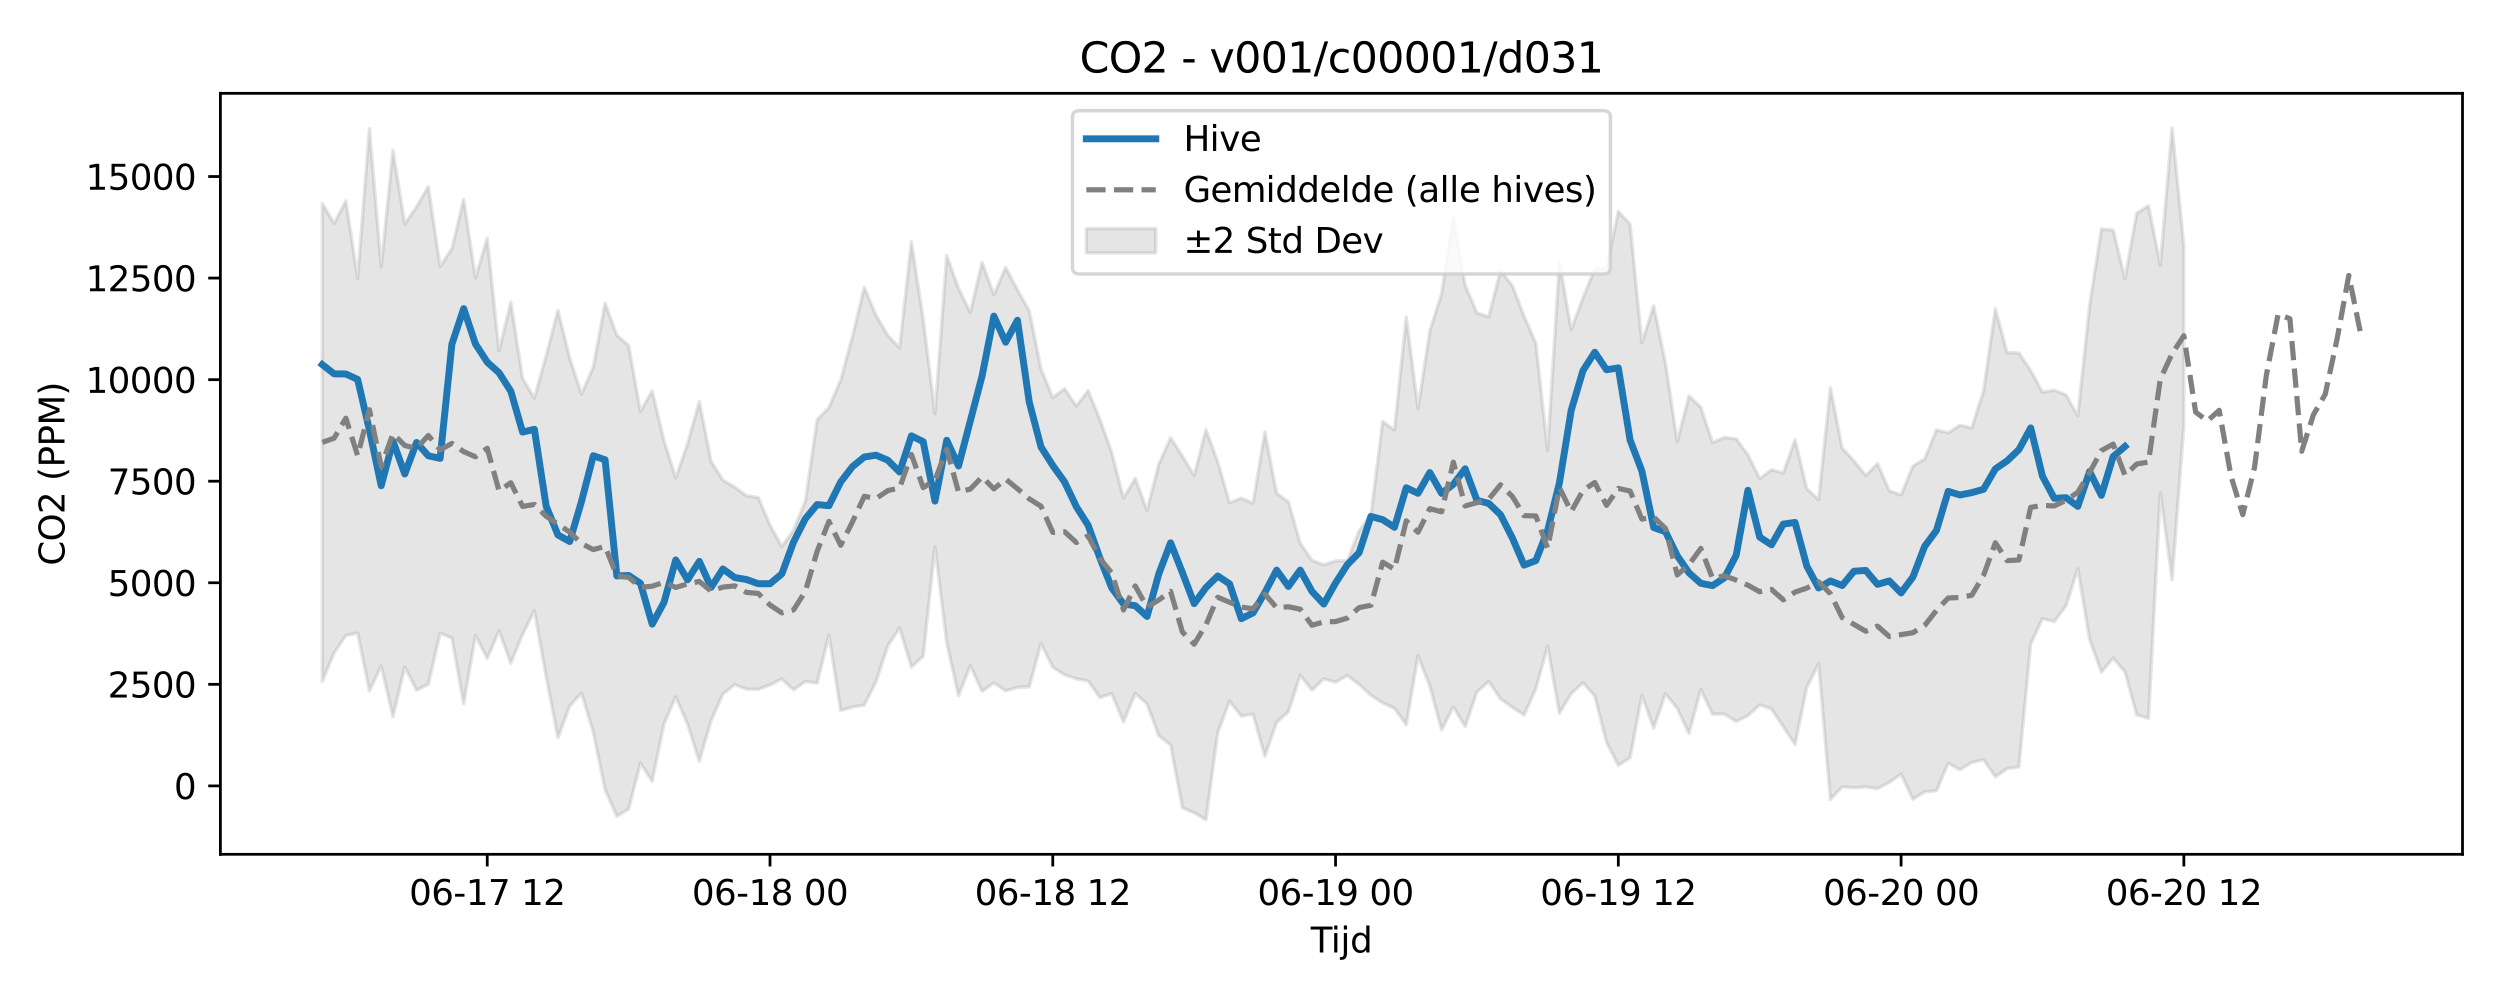 <?xml version="1.0" encoding="utf-8" standalone="no"?>
<!DOCTYPE svg PUBLIC "-//W3C//DTD SVG 1.1//EN"
  "http://www.w3.org/Graphics/SVG/1.1/DTD/svg11.dtd">
<svg xmlns:xlink="http://www.w3.org/1999/xlink" width="720pt" height="288pt" viewBox="0 0 720 288" xmlns="http://www.w3.org/2000/svg" version="1.1">
 <defs>
  <style type="text/css">*{stroke-linejoin: round; stroke-linecap: butt}</style>
 </defs>
 <g id="figure_1">
  <g id="patch_1">
   <path d="M 0 288 
L 720 288 
L 720 0 
L 0 0 
z
" style="fill: #ffffff"/>
  </g>
  <g id="axes_1">
   <g id="patch_2">
    <path d="M 63.47 246.04 
L 709.2 246.04 
L 709.2 26.88 
L 63.47 26.88 
z
" style="fill: #ffffff"/>
   </g>
   <g id="FillBetweenPolyCollection_1">
    <defs>
     <path id="mab5efc9ca9" d="M 92.821 -229.42 
L 92.821 -91.769 
L 96.215 -99.963 
L 99.608 -104.956 
L 103.001 -105.707 
L 106.394 -89.022 
L 109.787 -96.207 
L 113.181 -81.561 
L 116.574 -95.904 
L 119.967 -89.222 
L 123.36 -90.925 
L 126.754 -105.623 
L 130.147 -104.22 
L 133.54 -85.305 
L 136.933 -104.966 
L 140.326 -98.393 
L 143.72 -106.347 
L 147.113 -97.012 
L 150.506 -105.279 
L 153.899 -112.078 
L 157.293 -93.107 
L 160.686 -75.55 
L 164.079 -84.638 
L 167.472 -88.413 
L 170.865 -77.15 
L 174.259 -60.614 
L 177.652 -52.902 
L 181.045 -54.982 
L 184.438 -68.206 
L 187.832 -62.97 
L 191.225 -79.526 
L 194.618 -87.296 
L 198.011 -79.485 
L 201.404 -68.771 
L 204.798 -80.436 
L 208.191 -88.11 
L 211.584 -90.816 
L 214.977 -89.522 
L 218.371 -89.484 
L 221.764 -90.731 
L 225.157 -92.458 
L 228.55 -89.35 
L 231.943 -91.743 
L 235.337 -91.289 
L 238.73 -105.075 
L 242.123 -83.388 
L 245.516 -84.351 
L 248.91 -84.908 
L 252.303 -91.69 
L 255.696 -102.015 
L 259.089 -107.153 
L 262.482 -95.891 
L 265.876 -98.985 
L 269.269 -130.515 
L 272.662 -102.855 
L 276.055 -87.653 
L 279.449 -96.267 
L 282.842 -88.88 
L 286.235 -91.345 
L 289.628 -89.05 
L 293.021 -90.017 
L 296.415 -90.168 
L 299.808 -102.666 
L 303.201 -95.829 
L 306.594 -93.67 
L 309.988 -92.489 
L 313.381 -91.901 
L 316.774 -87.09 
L 320.167 -88.211 
L 323.56 -80.086 
L 326.954 -88.28 
L 330.347 -85.251 
L 333.74 -76.107 
L 337.133 -73.436 
L 340.527 -55.364 
L 343.92 -53.915 
L 347.313 -51.922 
L 350.706 -76.963 
L 354.099 -86.064 
L 357.493 -81.743 
L 360.886 -82.335 
L 364.279 -70.21 
L 367.672 -79.961 
L 371.066 -83.034 
L 374.459 -93.517 
L 377.852 -89.234 
L 381.245 -92.491 
L 384.638 -91.527 
L 388.032 -93.451 
L 391.425 -90.884 
L 394.818 -87.76 
L 398.211 -85.562 
L 401.604 -83.987 
L 404.998 -79.297 
L 408.391 -99.153 
L 411.784 -90.394 
L 415.177 -77.779 
L 418.571 -84.398 
L 421.964 -78.736 
L 425.357 -88.689 
L 428.75 -91.712 
L 432.143 -86.739 
L 435.537 -84.33 
L 438.93 -82.042 
L 442.323 -89.624 
L 445.716 -101.89 
L 449.11 -82.597 
L 452.503 -88.205 
L 455.896 -91.352 
L 459.289 -87.564 
L 462.682 -74.221 
L 466.076 -67.548 
L 469.469 -69.77 
L 472.862 -87.74 
L 476.255 -78.307 
L 479.649 -88.188 
L 483.042 -84.043 
L 486.435 -76.76 
L 489.828 -89.439 
L 493.221 -82.324 
L 496.615 -82.345 
L 500.008 -80.252 
L 503.401 -81.877 
L 506.794 -85.012 
L 510.188 -83.805 
L 513.581 -78.718 
L 516.974 -73.626 
L 520.367 -90.065 
L 523.76 -96.79 
L 527.154 -57.699 
L 530.547 -61.357 
L 533.94 -61.098 
L 537.333 -61.376 
L 540.727 -60.876 
L 544.12 -62.685 
L 547.513 -65.035 
L 550.906 -57.803 
L 554.299 -59.942 
L 557.693 -60.24 
L 561.086 -68.215 
L 564.479 -66.297 
L 567.872 -68.403 
L 571.266 -69.199 
L 574.659 -64.277 
L 578.052 -66.646 
L 581.445 -67.115 
L 584.838 -102.492 
L 588.232 -109.824 
L 591.625 -108.989 
L 595.018 -113.521 
L 598.411 -124.235 
L 601.805 -103.833 
L 605.198 -94.417 
L 608.591 -98.458 
L 611.984 -94.543 
L 615.377 -82.102 
L 618.771 -81.122 
L 622.164 -146.007 
L 625.557 -121.102 
L 628.95 -165.393 
L 628.95 -217.204 
L 628.95 -217.204 
L 625.557 -251.158 
L 622.164 -211.632 
L 618.771 -228.721 
L 615.377 -226.628 
L 611.984 -207.733 
L 608.591 -221.757 
L 605.198 -222.036 
L 601.805 -200.009 
L 598.411 -168.233 
L 595.018 -174.289 
L 591.625 -175.603 
L 588.232 -175.057 
L 584.838 -181.278 
L 581.445 -186.338 
L 578.052 -186.435 
L 574.659 -199.076 
L 571.266 -175.404 
L 567.872 -164.746 
L 564.479 -165.555 
L 561.086 -163.353 
L 557.693 -164.173 
L 554.299 -155.804 
L 550.906 -153.749 
L 547.513 -145.455 
L 544.12 -146.674 
L 540.727 -154.485 
L 537.333 -151.032 
L 533.94 -155.285 
L 530.547 -158.922 
L 527.154 -176.328 
L 523.76 -144.063 
L 520.367 -147.22 
L 516.974 -161.317 
L 513.581 -151.78 
L 510.188 -152.689 
L 506.794 -150.152 
L 503.401 -157.031 
L 500.008 -161.616 
L 496.615 -162.027 
L 493.221 -160.521 
L 489.828 -170.673 
L 486.435 -173.994 
L 483.042 -160.828 
L 479.649 -183.47 
L 476.255 -199.882 
L 472.862 -189.26 
L 469.469 -223.381 
L 466.076 -227.13 
L 462.682 -210.698 
L 459.289 -210.507 
L 455.896 -202.182 
L 452.503 -193.052 
L 449.11 -212.585 
L 445.716 -158.343 
L 442.323 -189.177 
L 438.93 -196.956 
L 435.537 -205.777 
L 432.143 -210.037 
L 428.75 -196.722 
L 425.357 -197.908 
L 421.964 -205.838 
L 418.571 -225.4 
L 415.177 -203.402 
L 411.784 -192.651 
L 408.391 -170.259 
L 404.998 -196.71 
L 401.604 -164.143 
L 398.211 -166.615 
L 394.818 -139.605 
L 391.425 -135.136 
L 388.032 -126.532 
L 384.638 -126.448 
L 381.245 -125.312 
L 377.852 -126.605 
L 374.459 -131.585 
L 371.066 -143.468 
L 367.672 -145.949 
L 364.279 -163.606 
L 360.886 -143.073 
L 357.493 -144.53 
L 354.099 -143.169 
L 350.706 -155.006 
L 347.313 -164.277 
L 343.92 -151.028 
L 340.527 -156.624 
L 337.133 -161.927 
L 333.74 -154.316 
L 330.347 -141.015 
L 326.954 -150.201 
L 323.56 -144.551 
L 320.167 -157.74 
L 316.774 -167.201 
L 313.381 -175.506 
L 309.988 -171.032 
L 306.594 -176.075 
L 303.201 -173.504 
L 299.808 -181.753 
L 296.415 -198.494 
L 293.021 -204.5 
L 289.628 -210.99 
L 286.235 -203.058 
L 282.842 -212.459 
L 279.449 -198.026 
L 276.055 -204.942 
L 272.662 -214.372 
L 269.269 -168.894 
L 265.876 -196.167 
L 262.482 -218.346 
L 259.089 -187.801 
L 255.696 -191.392 
L 252.303 -197.132 
L 248.91 -205.231 
L 245.516 -191.091 
L 242.123 -178.531 
L 238.73 -170.615 
L 235.337 -167.159 
L 231.943 -143.669 
L 228.55 -135.364 
L 225.157 -130.54 
L 221.764 -136.776 
L 218.371 -144.704 
L 214.977 -145.25 
L 211.584 -147.72 
L 208.191 -149.726 
L 204.798 -155.091 
L 201.404 -172.313 
L 198.011 -160.178 
L 194.618 -150.341 
L 191.225 -161.106 
L 187.832 -175.379 
L 184.438 -169.513 
L 181.045 -188.477 
L 177.652 -191.416 
L 174.259 -200.675 
L 170.865 -182.275 
L 167.472 -174.486 
L 164.079 -184.872 
L 160.686 -198.59 
L 157.293 -185.508 
L 153.899 -173.349 
L 150.506 -179.013 
L 147.113 -200.918 
L 143.72 -186.929 
L 140.326 -219.394 
L 136.933 -207.922 
L 133.54 -230.559 
L 130.147 -216.368 
L 126.754 -211.273 
L 123.36 -234.247 
L 119.967 -228.464 
L 116.574 -223.485 
L 113.181 -244.666 
L 109.787 -211.097 
L 106.394 -250.991 
L 103.001 -207.86 
L 99.608 -230.17 
L 96.215 -223.645 
L 92.821 -229.42 
z
" style="stroke: #808080; stroke-opacity: 0.2"/>
    </defs>
    <g clip-path="url(#p4255f71962)">
     <use xlink:href="#mab5efc9ca9" x="0" y="288" style="fill: #808080; fill-opacity: 0.2; stroke: #808080; stroke-opacity: 0.2"/>
    </g>
   </g>
   <g id="matplotlib.axis_1">
    <g id="xtick_1">
     <g id="line2d_1">
      <defs>
       <path id="m2e98a2efe4" d="M 0 0 
L 0 3.5 
" style="stroke: #000000; stroke-width: 0.8"/>
      </defs>
      <g>
       <use xlink:href="#m2e98a2efe4" x="140.326" y="246.04" style="stroke: #000000; stroke-width: 0.8"/>
      </g>
     </g>
     <g id="text_1">
      <!-- 06-17 12 -->
      <g transform="translate(117.846 260.638) scale(0.1 -0.1)">
       <defs>
        <path id="DejaVuSans-30" d="M 2034 4250 
Q 1547 4250 1301 3770 
Q 1056 3291 1056 2328 
Q 1056 1369 1301 889 
Q 1547 409 2034 409 
Q 2525 409 2770 889 
Q 3016 1369 3016 2328 
Q 3016 3291 2770 3770 
Q 2525 4250 2034 4250 
z
M 2034 4750 
Q 2819 4750 3233 4129 
Q 3647 3509 3647 2328 
Q 3647 1150 3233 529 
Q 2819 -91 2034 -91 
Q 1250 -91 836 529 
Q 422 1150 422 2328 
Q 422 3509 836 4129 
Q 1250 4750 2034 4750 
z
" transform="scale(0.016)"/>
        <path id="DejaVuSans-36" d="M 2113 2584 
Q 1688 2584 1439 2293 
Q 1191 2003 1191 1497 
Q 1191 994 1439 701 
Q 1688 409 2113 409 
Q 2538 409 2786 701 
Q 3034 994 3034 1497 
Q 3034 2003 2786 2293 
Q 2538 2584 2113 2584 
z
M 3366 4563 
L 3366 3988 
Q 3128 4100 2886 4159 
Q 2644 4219 2406 4219 
Q 1781 4219 1451 3797 
Q 1122 3375 1075 2522 
Q 1259 2794 1537 2939 
Q 1816 3084 2150 3084 
Q 2853 3084 3261 2657 
Q 3669 2231 3669 1497 
Q 3669 778 3244 343 
Q 2819 -91 2113 -91 
Q 1303 -91 875 529 
Q 447 1150 447 2328 
Q 447 3434 972 4092 
Q 1497 4750 2381 4750 
Q 2619 4750 2861 4703 
Q 3103 4656 3366 4563 
z
" transform="scale(0.016)"/>
        <path id="DejaVuSans-2d" d="M 313 2009 
L 1997 2009 
L 1997 1497 
L 313 1497 
L 313 2009 
z
" transform="scale(0.016)"/>
        <path id="DejaVuSans-31" d="M 794 531 
L 1825 531 
L 1825 4091 
L 703 3866 
L 703 4441 
L 1819 4666 
L 2450 4666 
L 2450 531 
L 3481 531 
L 3481 0 
L 794 0 
L 794 531 
z
" transform="scale(0.016)"/>
        <path id="DejaVuSans-37" d="M 525 4666 
L 3525 4666 
L 3525 4397 
L 1831 0 
L 1172 0 
L 2766 4134 
L 525 4134 
L 525 4666 
z
" transform="scale(0.016)"/>
        <path id="DejaVuSans-20" transform="scale(0.016)"/>
        <path id="DejaVuSans-32" d="M 1228 531 
L 3431 531 
L 3431 0 
L 469 0 
L 469 531 
Q 828 903 1448 1529 
Q 2069 2156 2228 2338 
Q 2531 2678 2651 2914 
Q 2772 3150 2772 3378 
Q 2772 3750 2511 3984 
Q 2250 4219 1831 4219 
Q 1534 4219 1204 4116 
Q 875 4013 500 3803 
L 500 4441 
Q 881 4594 1212 4672 
Q 1544 4750 1819 4750 
Q 2544 4750 2975 4387 
Q 3406 4025 3406 3419 
Q 3406 3131 3298 2873 
Q 3191 2616 2906 2266 
Q 2828 2175 2409 1742 
Q 1991 1309 1228 531 
z
" transform="scale(0.016)"/>
       </defs>
       <use xlink:href="#DejaVuSans-30"/>
       <use xlink:href="#DejaVuSans-36" transform="translate(63.623 0)"/>
       <use xlink:href="#DejaVuSans-2d" transform="translate(127.246 0)"/>
       <use xlink:href="#DejaVuSans-31" transform="translate(163.33 0)"/>
       <use xlink:href="#DejaVuSans-37" transform="translate(226.953 0)"/>
       <use xlink:href="#DejaVuSans-20" transform="translate(290.576 0)"/>
       <use xlink:href="#DejaVuSans-31" transform="translate(322.363 0)"/>
       <use xlink:href="#DejaVuSans-32" transform="translate(385.986 0)"/>
      </g>
     </g>
    </g>
    <g id="xtick_2">
     <g id="line2d_2">
      <g>
       <use xlink:href="#m2e98a2efe4" x="221.764" y="246.04" style="stroke: #000000; stroke-width: 0.8"/>
      </g>
     </g>
     <g id="text_2">
      <!-- 06-18 00 -->
      <g transform="translate(199.283 260.638) scale(0.1 -0.1)">
       <defs>
        <path id="DejaVuSans-38" d="M 2034 2216 
Q 1584 2216 1326 1975 
Q 1069 1734 1069 1313 
Q 1069 891 1326 650 
Q 1584 409 2034 409 
Q 2484 409 2743 651 
Q 3003 894 3003 1313 
Q 3003 1734 2745 1975 
Q 2488 2216 2034 2216 
z
M 1403 2484 
Q 997 2584 770 2862 
Q 544 3141 544 3541 
Q 544 4100 942 4425 
Q 1341 4750 2034 4750 
Q 2731 4750 3128 4425 
Q 3525 4100 3525 3541 
Q 3525 3141 3298 2862 
Q 3072 2584 2669 2484 
Q 3125 2378 3379 2068 
Q 3634 1759 3634 1313 
Q 3634 634 3220 271 
Q 2806 -91 2034 -91 
Q 1263 -91 848 271 
Q 434 634 434 1313 
Q 434 1759 690 2068 
Q 947 2378 1403 2484 
z
M 1172 3481 
Q 1172 3119 1398 2916 
Q 1625 2713 2034 2713 
Q 2441 2713 2670 2916 
Q 2900 3119 2900 3481 
Q 2900 3844 2670 4047 
Q 2441 4250 2034 4250 
Q 1625 4250 1398 4047 
Q 1172 3844 1172 3481 
z
" transform="scale(0.016)"/>
       </defs>
       <use xlink:href="#DejaVuSans-30"/>
       <use xlink:href="#DejaVuSans-36" transform="translate(63.623 0)"/>
       <use xlink:href="#DejaVuSans-2d" transform="translate(127.246 0)"/>
       <use xlink:href="#DejaVuSans-31" transform="translate(163.33 0)"/>
       <use xlink:href="#DejaVuSans-38" transform="translate(226.953 0)"/>
       <use xlink:href="#DejaVuSans-20" transform="translate(290.576 0)"/>
       <use xlink:href="#DejaVuSans-30" transform="translate(322.363 0)"/>
       <use xlink:href="#DejaVuSans-30" transform="translate(385.986 0)"/>
      </g>
     </g>
    </g>
    <g id="xtick_3">
     <g id="line2d_3">
      <g>
       <use xlink:href="#m2e98a2efe4" x="303.201" y="246.04" style="stroke: #000000; stroke-width: 0.8"/>
      </g>
     </g>
     <g id="text_3">
      <!-- 06-18 12 -->
      <g transform="translate(280.721 260.638) scale(0.1 -0.1)">
       <use xlink:href="#DejaVuSans-30"/>
       <use xlink:href="#DejaVuSans-36" transform="translate(63.623 0)"/>
       <use xlink:href="#DejaVuSans-2d" transform="translate(127.246 0)"/>
       <use xlink:href="#DejaVuSans-31" transform="translate(163.33 0)"/>
       <use xlink:href="#DejaVuSans-38" transform="translate(226.953 0)"/>
       <use xlink:href="#DejaVuSans-20" transform="translate(290.576 0)"/>
       <use xlink:href="#DejaVuSans-31" transform="translate(322.363 0)"/>
       <use xlink:href="#DejaVuSans-32" transform="translate(385.986 0)"/>
      </g>
     </g>
    </g>
    <g id="xtick_4">
     <g id="line2d_4">
      <g>
       <use xlink:href="#m2e98a2efe4" x="384.638" y="246.04" style="stroke: #000000; stroke-width: 0.8"/>
      </g>
     </g>
     <g id="text_4">
      <!-- 06-19 00 -->
      <g transform="translate(362.158 260.638) scale(0.1 -0.1)">
       <defs>
        <path id="DejaVuSans-39" d="M 703 97 
L 703 672 
Q 941 559 1184 500 
Q 1428 441 1663 441 
Q 2288 441 2617 861 
Q 2947 1281 2994 2138 
Q 2813 1869 2534 1725 
Q 2256 1581 1919 1581 
Q 1219 1581 811 2004 
Q 403 2428 403 3163 
Q 403 3881 828 4315 
Q 1253 4750 1959 4750 
Q 2769 4750 3195 4129 
Q 3622 3509 3622 2328 
Q 3622 1225 3098 567 
Q 2575 -91 1691 -91 
Q 1453 -91 1209 -44 
Q 966 3 703 97 
z
M 1959 2075 
Q 2384 2075 2632 2365 
Q 2881 2656 2881 3163 
Q 2881 3666 2632 3958 
Q 2384 4250 1959 4250 
Q 1534 4250 1286 3958 
Q 1038 3666 1038 3163 
Q 1038 2656 1286 2365 
Q 1534 2075 1959 2075 
z
" transform="scale(0.016)"/>
       </defs>
       <use xlink:href="#DejaVuSans-30"/>
       <use xlink:href="#DejaVuSans-36" transform="translate(63.623 0)"/>
       <use xlink:href="#DejaVuSans-2d" transform="translate(127.246 0)"/>
       <use xlink:href="#DejaVuSans-31" transform="translate(163.33 0)"/>
       <use xlink:href="#DejaVuSans-39" transform="translate(226.953 0)"/>
       <use xlink:href="#DejaVuSans-20" transform="translate(290.576 0)"/>
       <use xlink:href="#DejaVuSans-30" transform="translate(322.363 0)"/>
       <use xlink:href="#DejaVuSans-30" transform="translate(385.986 0)"/>
      </g>
     </g>
    </g>
    <g id="xtick_5">
     <g id="line2d_5">
      <g>
       <use xlink:href="#m2e98a2efe4" x="466.076" y="246.04" style="stroke: #000000; stroke-width: 0.8"/>
      </g>
     </g>
     <g id="text_5">
      <!-- 06-19 12 -->
      <g transform="translate(443.595 260.638) scale(0.1 -0.1)">
       <use xlink:href="#DejaVuSans-30"/>
       <use xlink:href="#DejaVuSans-36" transform="translate(63.623 0)"/>
       <use xlink:href="#DejaVuSans-2d" transform="translate(127.246 0)"/>
       <use xlink:href="#DejaVuSans-31" transform="translate(163.33 0)"/>
       <use xlink:href="#DejaVuSans-39" transform="translate(226.953 0)"/>
       <use xlink:href="#DejaVuSans-20" transform="translate(290.576 0)"/>
       <use xlink:href="#DejaVuSans-31" transform="translate(322.363 0)"/>
       <use xlink:href="#DejaVuSans-32" transform="translate(385.986 0)"/>
      </g>
     </g>
    </g>
    <g id="xtick_6">
     <g id="line2d_6">
      <g>
       <use xlink:href="#m2e98a2efe4" x="547.513" y="246.04" style="stroke: #000000; stroke-width: 0.8"/>
      </g>
     </g>
     <g id="text_6">
      <!-- 06-20 00 -->
      <g transform="translate(525.033 260.638) scale(0.1 -0.1)">
       <use xlink:href="#DejaVuSans-30"/>
       <use xlink:href="#DejaVuSans-36" transform="translate(63.623 0)"/>
       <use xlink:href="#DejaVuSans-2d" transform="translate(127.246 0)"/>
       <use xlink:href="#DejaVuSans-32" transform="translate(163.33 0)"/>
       <use xlink:href="#DejaVuSans-30" transform="translate(226.953 0)"/>
       <use xlink:href="#DejaVuSans-20" transform="translate(290.576 0)"/>
       <use xlink:href="#DejaVuSans-30" transform="translate(322.363 0)"/>
       <use xlink:href="#DejaVuSans-30" transform="translate(385.986 0)"/>
      </g>
     </g>
    </g>
    <g id="xtick_7">
     <g id="line2d_7">
      <g>
       <use xlink:href="#m2e98a2efe4" x="628.95" y="246.04" style="stroke: #000000; stroke-width: 0.8"/>
      </g>
     </g>
     <g id="text_7">
      <!-- 06-20 12 -->
      <g transform="translate(606.47 260.638) scale(0.1 -0.1)">
       <use xlink:href="#DejaVuSans-30"/>
       <use xlink:href="#DejaVuSans-36" transform="translate(63.623 0)"/>
       <use xlink:href="#DejaVuSans-2d" transform="translate(127.246 0)"/>
       <use xlink:href="#DejaVuSans-32" transform="translate(163.33 0)"/>
       <use xlink:href="#DejaVuSans-30" transform="translate(226.953 0)"/>
       <use xlink:href="#DejaVuSans-20" transform="translate(290.576 0)"/>
       <use xlink:href="#DejaVuSans-31" transform="translate(322.363 0)"/>
       <use xlink:href="#DejaVuSans-32" transform="translate(385.986 0)"/>
      </g>
     </g>
    </g>
    <g id="text_8">
     <!-- Tijd -->
     <g transform="translate(377.485 274.317) scale(0.1 -0.1)">
      <defs>
       <path id="DejaVuSans-54" d="M -19 4666 
L 3928 4666 
L 3928 4134 
L 2272 4134 
L 2272 0 
L 1638 0 
L 1638 4134 
L -19 4134 
L -19 4666 
z
" transform="scale(0.016)"/>
       <path id="DejaVuSans-69" d="M 603 3500 
L 1178 3500 
L 1178 0 
L 603 0 
L 603 3500 
z
M 603 4863 
L 1178 4863 
L 1178 4134 
L 603 4134 
L 603 4863 
z
" transform="scale(0.016)"/>
       <path id="DejaVuSans-6a" d="M 603 3500 
L 1178 3500 
L 1178 -63 
Q 1178 -731 923 -1031 
Q 669 -1331 103 -1331 
L -116 -1331 
L -116 -844 
L 38 -844 
Q 366 -844 484 -692 
Q 603 -541 603 -63 
L 603 3500 
z
M 603 4863 
L 1178 4863 
L 1178 4134 
L 603 4134 
L 603 4863 
z
" transform="scale(0.016)"/>
       <path id="DejaVuSans-64" d="M 2906 2969 
L 2906 4863 
L 3481 4863 
L 3481 0 
L 2906 0 
L 2906 525 
Q 2725 213 2448 61 
Q 2172 -91 1784 -91 
Q 1150 -91 751 415 
Q 353 922 353 1747 
Q 353 2572 751 3078 
Q 1150 3584 1784 3584 
Q 2172 3584 2448 3432 
Q 2725 3281 2906 2969 
z
M 947 1747 
Q 947 1113 1208 752 
Q 1469 391 1925 391 
Q 2381 391 2643 752 
Q 2906 1113 2906 1747 
Q 2906 2381 2643 2742 
Q 2381 3103 1925 3103 
Q 1469 3103 1208 2742 
Q 947 2381 947 1747 
z
" transform="scale(0.016)"/>
      </defs>
      <use xlink:href="#DejaVuSans-54"/>
      <use xlink:href="#DejaVuSans-69" transform="translate(57.959 0)"/>
      <use xlink:href="#DejaVuSans-6a" transform="translate(85.742 0)"/>
      <use xlink:href="#DejaVuSans-64" transform="translate(113.525 0)"/>
     </g>
    </g>
   </g>
   <g id="matplotlib.axis_2">
    <g id="ytick_1">
     <g id="line2d_8">
      <defs>
       <path id="mb1d1e0c404" d="M 0 0 
L -3.5 0 
" style="stroke: #000000; stroke-width: 0.8"/>
      </defs>
      <g>
       <use xlink:href="#mb1d1e0c404" x="63.47" y="226.336" style="stroke: #000000; stroke-width: 0.8"/>
      </g>
     </g>
     <g id="text_9">
      <!-- 0 -->
      <g transform="translate(50.108 230.135) scale(0.1 -0.1)">
       <use xlink:href="#DejaVuSans-30"/>
      </g>
     </g>
    </g>
    <g id="ytick_2">
     <g id="line2d_9">
      <g>
       <use xlink:href="#mb1d1e0c404" x="63.47" y="197.087" style="stroke: #000000; stroke-width: 0.8"/>
      </g>
     </g>
     <g id="text_10">
      <!-- 2500 -->
      <g transform="translate(31.02 200.886) scale(0.1 -0.1)">
       <defs>
        <path id="DejaVuSans-35" d="M 691 4666 
L 3169 4666 
L 3169 4134 
L 1269 4134 
L 1269 2991 
Q 1406 3038 1543 3061 
Q 1681 3084 1819 3084 
Q 2600 3084 3056 2656 
Q 3513 2228 3513 1497 
Q 3513 744 3044 326 
Q 2575 -91 1722 -91 
Q 1428 -91 1123 -41 
Q 819 9 494 109 
L 494 744 
Q 775 591 1075 516 
Q 1375 441 1709 441 
Q 2250 441 2565 725 
Q 2881 1009 2881 1497 
Q 2881 1984 2565 2268 
Q 2250 2553 1709 2553 
Q 1456 2553 1204 2497 
Q 953 2441 691 2322 
L 691 4666 
z
" transform="scale(0.016)"/>
       </defs>
       <use xlink:href="#DejaVuSans-32"/>
       <use xlink:href="#DejaVuSans-35" transform="translate(63.623 0)"/>
       <use xlink:href="#DejaVuSans-30" transform="translate(127.246 0)"/>
       <use xlink:href="#DejaVuSans-30" transform="translate(190.869 0)"/>
      </g>
     </g>
    </g>
    <g id="ytick_3">
     <g id="line2d_10">
      <g>
       <use xlink:href="#mb1d1e0c404" x="63.47" y="167.837" style="stroke: #000000; stroke-width: 0.8"/>
      </g>
     </g>
     <g id="text_11">
      <!-- 5000 -->
      <g transform="translate(31.02 171.637) scale(0.1 -0.1)">
       <use xlink:href="#DejaVuSans-35"/>
       <use xlink:href="#DejaVuSans-30" transform="translate(63.623 0)"/>
       <use xlink:href="#DejaVuSans-30" transform="translate(127.246 0)"/>
       <use xlink:href="#DejaVuSans-30" transform="translate(190.869 0)"/>
      </g>
     </g>
    </g>
    <g id="ytick_4">
     <g id="line2d_11">
      <g>
       <use xlink:href="#mb1d1e0c404" x="63.47" y="138.588" style="stroke: #000000; stroke-width: 0.8"/>
      </g>
     </g>
     <g id="text_12">
      <!-- 7500 -->
      <g transform="translate(31.02 142.387) scale(0.1 -0.1)">
       <use xlink:href="#DejaVuSans-37"/>
       <use xlink:href="#DejaVuSans-35" transform="translate(63.623 0)"/>
       <use xlink:href="#DejaVuSans-30" transform="translate(127.246 0)"/>
       <use xlink:href="#DejaVuSans-30" transform="translate(190.869 0)"/>
      </g>
     </g>
    </g>
    <g id="ytick_5">
     <g id="line2d_12">
      <g>
       <use xlink:href="#mb1d1e0c404" x="63.47" y="109.339" style="stroke: #000000; stroke-width: 0.8"/>
      </g>
     </g>
     <g id="text_13">
      <!-- 10000 -->
      <g transform="translate(24.657 113.138) scale(0.1 -0.1)">
       <use xlink:href="#DejaVuSans-31"/>
       <use xlink:href="#DejaVuSans-30" transform="translate(63.623 0)"/>
       <use xlink:href="#DejaVuSans-30" transform="translate(127.246 0)"/>
       <use xlink:href="#DejaVuSans-30" transform="translate(190.869 0)"/>
       <use xlink:href="#DejaVuSans-30" transform="translate(254.492 0)"/>
      </g>
     </g>
    </g>
    <g id="ytick_6">
     <g id="line2d_13">
      <g>
       <use xlink:href="#mb1d1e0c404" x="63.47" y="80.09" style="stroke: #000000; stroke-width: 0.8"/>
      </g>
     </g>
     <g id="text_14">
      <!-- 12500 -->
      <g transform="translate(24.657 83.889) scale(0.1 -0.1)">
       <use xlink:href="#DejaVuSans-31"/>
       <use xlink:href="#DejaVuSans-32" transform="translate(63.623 0)"/>
       <use xlink:href="#DejaVuSans-35" transform="translate(127.246 0)"/>
       <use xlink:href="#DejaVuSans-30" transform="translate(190.869 0)"/>
       <use xlink:href="#DejaVuSans-30" transform="translate(254.492 0)"/>
      </g>
     </g>
    </g>
    <g id="ytick_7">
     <g id="line2d_14">
      <g>
       <use xlink:href="#mb1d1e0c404" x="63.47" y="50.841" style="stroke: #000000; stroke-width: 0.8"/>
      </g>
     </g>
     <g id="text_15">
      <!-- 15000 -->
      <g transform="translate(24.657 54.64) scale(0.1 -0.1)">
       <use xlink:href="#DejaVuSans-31"/>
       <use xlink:href="#DejaVuSans-35" transform="translate(63.623 0)"/>
       <use xlink:href="#DejaVuSans-30" transform="translate(127.246 0)"/>
       <use xlink:href="#DejaVuSans-30" transform="translate(190.869 0)"/>
       <use xlink:href="#DejaVuSans-30" transform="translate(254.492 0)"/>
      </g>
     </g>
    </g>
    <g id="text_16">
     <!-- CO2 (PPM) -->
     <g transform="translate(18.578 162.903) rotate(-90) scale(0.1 -0.1)">
      <defs>
       <path id="DejaVuSans-43" d="M 4122 4306 
L 4122 3641 
Q 3803 3938 3442 4084 
Q 3081 4231 2675 4231 
Q 1875 4231 1450 3742 
Q 1025 3253 1025 2328 
Q 1025 1406 1450 917 
Q 1875 428 2675 428 
Q 3081 428 3442 575 
Q 3803 722 4122 1019 
L 4122 359 
Q 3791 134 3420 21 
Q 3050 -91 2638 -91 
Q 1578 -91 968 557 
Q 359 1206 359 2328 
Q 359 3453 968 4101 
Q 1578 4750 2638 4750 
Q 3056 4750 3426 4639 
Q 3797 4528 4122 4306 
z
" transform="scale(0.016)"/>
       <path id="DejaVuSans-4f" d="M 2522 4238 
Q 1834 4238 1429 3725 
Q 1025 3213 1025 2328 
Q 1025 1447 1429 934 
Q 1834 422 2522 422 
Q 3209 422 3611 934 
Q 4013 1447 4013 2328 
Q 4013 3213 3611 3725 
Q 3209 4238 2522 4238 
z
M 2522 4750 
Q 3503 4750 4090 4092 
Q 4678 3434 4678 2328 
Q 4678 1225 4090 567 
Q 3503 -91 2522 -91 
Q 1538 -91 948 565 
Q 359 1222 359 2328 
Q 359 3434 948 4092 
Q 1538 4750 2522 4750 
z
" transform="scale(0.016)"/>
       <path id="DejaVuSans-28" d="M 1984 4856 
Q 1566 4138 1362 3434 
Q 1159 2731 1159 2009 
Q 1159 1288 1364 580 
Q 1569 -128 1984 -844 
L 1484 -844 
Q 1016 -109 783 600 
Q 550 1309 550 2009 
Q 550 2706 781 3412 
Q 1013 4119 1484 4856 
L 1984 4856 
z
" transform="scale(0.016)"/>
       <path id="DejaVuSans-50" d="M 1259 4147 
L 1259 2394 
L 2053 2394 
Q 2494 2394 2734 2622 
Q 2975 2850 2975 3272 
Q 2975 3691 2734 3919 
Q 2494 4147 2053 4147 
L 1259 4147 
z
M 628 4666 
L 2053 4666 
Q 2838 4666 3239 4311 
Q 3641 3956 3641 3272 
Q 3641 2581 3239 2228 
Q 2838 1875 2053 1875 
L 1259 1875 
L 1259 0 
L 628 0 
L 628 4666 
z
" transform="scale(0.016)"/>
       <path id="DejaVuSans-4d" d="M 628 4666 
L 1569 4666 
L 2759 1491 
L 3956 4666 
L 4897 4666 
L 4897 0 
L 4281 0 
L 4281 4097 
L 3078 897 
L 2444 897 
L 1241 4097 
L 1241 0 
L 628 0 
L 628 4666 
z
" transform="scale(0.016)"/>
       <path id="DejaVuSans-29" d="M 513 4856 
L 1013 4856 
Q 1481 4119 1714 3412 
Q 1947 2706 1947 2009 
Q 1947 1309 1714 600 
Q 1481 -109 1013 -844 
L 513 -844 
Q 928 -128 1133 580 
Q 1338 1288 1338 2009 
Q 1338 2731 1133 3434 
Q 928 4138 513 4856 
z
" transform="scale(0.016)"/>
      </defs>
      <use xlink:href="#DejaVuSans-43"/>
      <use xlink:href="#DejaVuSans-4f" transform="translate(69.824 0)"/>
      <use xlink:href="#DejaVuSans-32" transform="translate(148.535 0)"/>
      <use xlink:href="#DejaVuSans-20" transform="translate(212.158 0)"/>
      <use xlink:href="#DejaVuSans-28" transform="translate(243.945 0)"/>
      <use xlink:href="#DejaVuSans-50" transform="translate(282.959 0)"/>
      <use xlink:href="#DejaVuSans-50" transform="translate(343.262 0)"/>
      <use xlink:href="#DejaVuSans-4d" transform="translate(403.564 0)"/>
      <use xlink:href="#DejaVuSans-29" transform="translate(489.844 0)"/>
     </g>
    </g>
   </g>
   <g id="line2d_15">
    <path d="M 92.821 105.01 
L 96.215 107.658 
L 99.608 107.709 
L 103.001 109.273 
L 106.394 123.874 
L 109.787 139.891 
L 113.181 127.095 
L 116.574 136.506 
L 119.967 127.438 
L 123.36 131.276 
L 126.754 132.009 
L 130.147 99.125 
L 133.54 88.884 
L 136.933 99.063 
L 140.326 104.3 
L 143.72 107.354 
L 147.113 112.67 
L 150.506 124.439 
L 153.899 123.644 
L 157.293 145.768 
L 160.686 154.063 
L 164.079 155.954 
L 167.472 144.426 
L 170.865 131.253 
L 174.259 132.419 
L 177.652 165.864 
L 181.045 165.735 
L 184.438 167.974 
L 187.832 179.752 
L 191.225 173.485 
L 194.618 161.262 
L 198.011 166.987 
L 201.404 161.68 
L 204.798 169.152 
L 208.191 163.86 
L 211.584 166.324 
L 214.977 166.898 
L 218.371 168.103 
L 221.764 168.11 
L 225.157 165.279 
L 228.55 156.099 
L 231.943 149.375 
L 235.337 145.312 
L 238.73 145.647 
L 242.123 138.799 
L 245.516 134.38 
L 248.91 131.615 
L 252.303 131.097 
L 255.696 132.547 
L 259.089 135.94 
L 262.482 125.531 
L 265.876 127.197 
L 269.269 144.317 
L 272.662 126.799 
L 276.055 134.197 
L 282.842 108.263 
L 286.235 91.049 
L 289.628 98.56 
L 293.021 92.238 
L 296.415 115.75 
L 299.808 128.722 
L 303.201 134.053 
L 306.594 138.799 
L 309.988 145.924 
L 313.381 151.279 
L 316.774 160.716 
L 320.167 169.273 
L 323.56 173.945 
L 326.954 174.44 
L 330.347 177.536 
L 333.74 165.244 
L 337.133 156.325 
L 340.527 164.893 
L 343.92 173.839 
L 347.313 169.234 
L 350.706 165.884 
L 354.099 168.138 
L 357.493 178.184 
L 360.886 176.503 
L 364.279 170.661 
L 367.672 164.203 
L 371.066 168.902 
L 374.459 164.191 
L 377.852 170.329 
L 381.245 173.96 
L 384.638 167.919 
L 388.032 162.627 
L 391.425 159.176 
L 394.818 148.736 
L 398.211 149.668 
L 401.604 151.86 
L 404.998 140.476 
L 408.391 142.067 
L 411.784 136.1 
L 415.177 142.09 
L 418.571 139.47 
L 421.964 135.008 
L 425.357 144.099 
L 428.75 144.984 
L 432.143 148.223 
L 435.537 154.886 
L 438.93 162.756 
L 442.323 161.446 
L 445.716 152.788 
L 449.11 139.091 
L 452.503 118.2 
L 455.896 106.742 
L 459.289 101.45 
L 462.682 106.496 
L 466.076 105.946 
L 469.469 126.748 
L 472.862 135.663 
L 476.255 151.938 
L 479.649 153.108 
L 483.042 160.053 
L 486.435 164.979 
L 489.828 168.001 
L 493.221 168.656 
L 496.615 166.43 
L 500.008 159.956 
L 503.401 141.205 
L 506.794 154.691 
L 510.188 156.902 
L 513.581 150.939 
L 516.974 150.463 
L 520.367 163.052 
L 523.76 169.335 
L 527.154 167.315 
L 530.547 168.629 
L 533.94 164.515 
L 537.333 164.277 
L 540.727 168.298 
L 544.12 167.311 
L 547.513 170.755 
L 550.906 166.2 
L 554.299 157.355 
L 557.693 152.768 
L 561.086 141.509 
L 564.479 142.551 
L 567.872 141.876 
L 571.266 140.92 
L 574.659 135.043 
L 578.052 132.731 
L 581.445 129.49 
L 584.838 123.25 
L 588.232 137.157 
L 591.625 143.514 
L 595.018 143.334 
L 598.411 145.83 
L 601.805 135.804 
L 605.198 142.66 
L 608.591 131.483 
L 611.984 128.585 
L 611.984 128.585 
" clip-path="url(#p4255f71962)" style="fill: none; stroke: #1f77b4; stroke-width: 2; stroke-linecap: square"/>
   </g>
   <g id="line2d_16">
    <path d="M 92.821 127.405 
L 96.215 126.196 
L 99.608 120.437 
L 103.001 131.216 
L 106.394 117.993 
L 109.787 134.348 
L 113.181 124.886 
L 116.574 128.306 
L 119.967 129.157 
L 123.36 125.414 
L 126.754 129.552 
L 130.147 127.706 
L 133.54 130.068 
L 136.933 131.556 
L 140.326 129.106 
L 143.72 141.362 
L 147.113 139.035 
L 150.506 145.854 
L 153.899 145.287 
L 157.293 148.693 
L 164.079 153.245 
L 167.472 156.551 
L 170.865 158.287 
L 174.259 157.356 
L 177.652 165.841 
L 181.045 166.271 
L 184.438 169.141 
L 187.832 168.826 
L 191.225 167.684 
L 194.618 169.182 
L 198.011 168.168 
L 201.404 167.458 
L 204.798 170.236 
L 208.191 169.082 
L 211.584 168.732 
L 214.977 170.614 
L 218.371 170.906 
L 221.764 174.246 
L 225.157 176.501 
L 228.55 175.643 
L 231.943 170.294 
L 235.337 158.776 
L 238.73 150.155 
L 242.123 157.04 
L 245.516 150.279 
L 248.91 142.931 
L 252.303 143.589 
L 255.696 141.297 
L 259.089 140.523 
L 262.482 130.882 
L 265.876 140.424 
L 269.269 138.296 
L 272.662 129.387 
L 276.055 141.703 
L 279.449 140.854 
L 282.842 137.33 
L 286.235 140.799 
L 289.628 137.98 
L 293.021 140.741 
L 296.415 143.669 
L 299.808 145.791 
L 303.201 153.333 
L 306.594 153.127 
L 309.988 156.24 
L 313.381 154.297 
L 316.774 160.854 
L 320.167 165.025 
L 323.56 175.681 
L 326.954 168.759 
L 330.347 174.867 
L 333.74 172.789 
L 337.133 170.319 
L 340.527 182.006 
L 343.92 185.528 
L 347.313 179.901 
L 350.706 172.015 
L 357.493 174.863 
L 360.886 175.296 
L 364.279 171.092 
L 367.672 175.045 
L 371.066 174.749 
L 374.459 175.449 
L 377.852 180.081 
L 381.245 179.099 
L 384.638 179.013 
L 388.032 178.008 
L 391.425 174.99 
L 394.818 174.318 
L 398.211 161.911 
L 401.604 163.935 
L 404.998 149.996 
L 408.391 153.294 
L 411.784 146.478 
L 415.177 147.41 
L 418.571 133.101 
L 421.964 145.713 
L 428.75 143.783 
L 432.143 139.612 
L 435.537 142.946 
L 438.93 148.501 
L 442.323 148.6 
L 445.716 157.883 
L 449.11 140.409 
L 452.503 147.371 
L 455.896 141.233 
L 459.289 138.965 
L 462.682 145.541 
L 466.076 140.661 
L 469.469 141.424 
L 472.862 149.5 
L 476.255 148.906 
L 479.649 152.171 
L 483.042 165.565 
L 486.435 162.623 
L 489.828 157.944 
L 493.221 166.577 
L 496.615 165.814 
L 500.008 167.066 
L 503.401 168.546 
L 506.794 170.418 
L 510.188 169.753 
L 513.581 172.751 
L 516.974 170.528 
L 520.367 169.358 
L 523.76 167.574 
L 527.154 170.987 
L 530.547 177.861 
L 537.333 181.796 
L 540.727 180.32 
L 544.12 183.321 
L 550.906 182.224 
L 554.299 180.127 
L 557.693 175.793 
L 561.086 172.216 
L 564.479 172.074 
L 567.872 171.425 
L 571.266 165.698 
L 574.659 156.323 
L 578.052 161.459 
L 581.445 161.273 
L 584.838 146.115 
L 588.232 145.56 
L 591.625 145.704 
L 595.018 144.095 
L 598.411 141.766 
L 601.805 136.079 
L 605.198 129.773 
L 608.591 127.893 
L 611.984 136.862 
L 615.377 133.635 
L 618.771 133.079 
L 622.164 109.18 
L 625.557 101.87 
L 628.95 96.701 
L 632.344 118.683 
L 635.737 121.242 
L 639.13 118.176 
L 642.523 137.118 
L 645.916 148.211 
L 649.31 134.599 
L 652.703 108.114 
L 656.096 90.495 
L 659.489 91.79 
L 662.883 129.946 
L 666.276 119.416 
L 669.669 113.535 
L 673.062 97.737 
L 676.455 79.329 
L 679.849 96.013 
L 679.849 96.013 
" clip-path="url(#p4255f71962)" style="fill: none; stroke-dasharray: 5.55,2.4; stroke-dashoffset: 0; stroke: #808080; stroke-width: 1.5"/>
   </g>
   <g id="patch_3">
    <path d="M 63.47 246.04 
L 63.47 26.88 
" style="fill: none; stroke: #000000; stroke-width: 0.8; stroke-linejoin: miter; stroke-linecap: square"/>
   </g>
   <g id="patch_4">
    <path d="M 709.2 246.04 
L 709.2 26.88 
" style="fill: none; stroke: #000000; stroke-width: 0.8; stroke-linejoin: miter; stroke-linecap: square"/>
   </g>
   <g id="patch_5">
    <path d="M 63.47 246.04 
L 709.2 246.04 
" style="fill: none; stroke: #000000; stroke-width: 0.8; stroke-linejoin: miter; stroke-linecap: square"/>
   </g>
   <g id="patch_6">
    <path d="M 63.47 26.88 
L 709.2 26.88 
" style="fill: none; stroke: #000000; stroke-width: 0.8; stroke-linejoin: miter; stroke-linecap: square"/>
   </g>
   <g id="text_17">
    <!-- CO2 - v001/c00001/d031 -->
    <g transform="translate(310.932 20.88) scale(0.12 -0.12)">
     <defs>
      <path id="DejaVuSans-76" d="M 191 3500 
L 800 3500 
L 1894 563 
L 2988 3500 
L 3597 3500 
L 2284 0 
L 1503 0 
L 191 3500 
z
" transform="scale(0.016)"/>
      <path id="DejaVuSans-2f" d="M 1625 4666 
L 2156 4666 
L 531 -594 
L 0 -594 
L 1625 4666 
z
" transform="scale(0.016)"/>
      <path id="DejaVuSans-63" d="M 3122 3366 
L 3122 2828 
Q 2878 2963 2633 3030 
Q 2388 3097 2138 3097 
Q 1578 3097 1268 2742 
Q 959 2388 959 1747 
Q 959 1106 1268 751 
Q 1578 397 2138 397 
Q 2388 397 2633 464 
Q 2878 531 3122 666 
L 3122 134 
Q 2881 22 2623 -34 
Q 2366 -91 2075 -91 
Q 1284 -91 818 406 
Q 353 903 353 1747 
Q 353 2603 823 3093 
Q 1294 3584 2113 3584 
Q 2378 3584 2631 3529 
Q 2884 3475 3122 3366 
z
" transform="scale(0.016)"/>
      <path id="DejaVuSans-33" d="M 2597 2516 
Q 3050 2419 3304 2112 
Q 3559 1806 3559 1356 
Q 3559 666 3084 287 
Q 2609 -91 1734 -91 
Q 1441 -91 1130 -33 
Q 819 25 488 141 
L 488 750 
Q 750 597 1062 519 
Q 1375 441 1716 441 
Q 2309 441 2620 675 
Q 2931 909 2931 1356 
Q 2931 1769 2642 2001 
Q 2353 2234 1838 2234 
L 1294 2234 
L 1294 2753 
L 1863 2753 
Q 2328 2753 2575 2939 
Q 2822 3125 2822 3475 
Q 2822 3834 2567 4026 
Q 2313 4219 1838 4219 
Q 1578 4219 1281 4162 
Q 984 4106 628 3988 
L 628 4550 
Q 988 4650 1302 4700 
Q 1616 4750 1894 4750 
Q 2613 4750 3031 4423 
Q 3450 4097 3450 3541 
Q 3450 3153 3228 2886 
Q 3006 2619 2597 2516 
z
" transform="scale(0.016)"/>
     </defs>
     <use xlink:href="#DejaVuSans-43"/>
     <use xlink:href="#DejaVuSans-4f" transform="translate(69.824 0)"/>
     <use xlink:href="#DejaVuSans-32" transform="translate(148.535 0)"/>
     <use xlink:href="#DejaVuSans-20" transform="translate(212.158 0)"/>
     <use xlink:href="#DejaVuSans-2d" transform="translate(243.945 0)"/>
     <use xlink:href="#DejaVuSans-20" transform="translate(280.029 0)"/>
     <use xlink:href="#DejaVuSans-76" transform="translate(311.816 0)"/>
     <use xlink:href="#DejaVuSans-30" transform="translate(370.996 0)"/>
     <use xlink:href="#DejaVuSans-30" transform="translate(434.619 0)"/>
     <use xlink:href="#DejaVuSans-31" transform="translate(498.242 0)"/>
     <use xlink:href="#DejaVuSans-2f" transform="translate(561.865 0)"/>
     <use xlink:href="#DejaVuSans-63" transform="translate(595.557 0)"/>
     <use xlink:href="#DejaVuSans-30" transform="translate(650.537 0)"/>
     <use xlink:href="#DejaVuSans-30" transform="translate(714.16 0)"/>
     <use xlink:href="#DejaVuSans-30" transform="translate(777.783 0)"/>
     <use xlink:href="#DejaVuSans-30" transform="translate(841.406 0)"/>
     <use xlink:href="#DejaVuSans-31" transform="translate(905.029 0)"/>
     <use xlink:href="#DejaVuSans-2f" transform="translate(968.652 0)"/>
     <use xlink:href="#DejaVuSans-64" transform="translate(1002.344 0)"/>
     <use xlink:href="#DejaVuSans-30" transform="translate(1065.82 0)"/>
     <use xlink:href="#DejaVuSans-33" transform="translate(1129.443 0)"/>
     <use xlink:href="#DejaVuSans-31" transform="translate(1193.066 0)"/>
    </g>
   </g>
   <g id="legend_1">
    <g id="patch_7">
     <path d="M 310.863 78.914 
L 461.807 78.914 
Q 463.807 78.914 463.807 76.914 
L 463.807 33.88 
Q 463.807 31.88 461.807 31.88 
L 310.863 31.88 
Q 308.863 31.88 308.863 33.88 
L 308.863 76.914 
Q 308.863 78.914 310.863 78.914 
z
" style="fill: #ffffff; opacity: 0.8; stroke: #cccccc; stroke-linejoin: miter"/>
    </g>
    <g id="line2d_17">
     <path d="M 312.863 39.978 
L 322.863 39.978 
L 332.863 39.978 
" style="fill: none; stroke: #1f77b4; stroke-width: 2; stroke-linecap: square"/>
    </g>
    <g id="text_18">
     <!-- Hive -->
     <g transform="translate(340.863 43.478) scale(0.1 -0.1)">
      <defs>
       <path id="DejaVuSans-48" d="M 628 4666 
L 1259 4666 
L 1259 2753 
L 3553 2753 
L 3553 4666 
L 4184 4666 
L 4184 0 
L 3553 0 
L 3553 2222 
L 1259 2222 
L 1259 0 
L 628 0 
L 628 4666 
z
" transform="scale(0.016)"/>
       <path id="DejaVuSans-65" d="M 3597 1894 
L 3597 1613 
L 953 1613 
Q 991 1019 1311 708 
Q 1631 397 2203 397 
Q 2534 397 2845 478 
Q 3156 559 3463 722 
L 3463 178 
Q 3153 47 2828 -22 
Q 2503 -91 2169 -91 
Q 1331 -91 842 396 
Q 353 884 353 1716 
Q 353 2575 817 3079 
Q 1281 3584 2069 3584 
Q 2775 3584 3186 3129 
Q 3597 2675 3597 1894 
z
M 3022 2063 
Q 3016 2534 2758 2815 
Q 2500 3097 2075 3097 
Q 1594 3097 1305 2825 
Q 1016 2553 972 2059 
L 3022 2063 
z
" transform="scale(0.016)"/>
      </defs>
      <use xlink:href="#DejaVuSans-48"/>
      <use xlink:href="#DejaVuSans-69" transform="translate(75.195 0)"/>
      <use xlink:href="#DejaVuSans-76" transform="translate(102.979 0)"/>
      <use xlink:href="#DejaVuSans-65" transform="translate(162.158 0)"/>
     </g>
    </g>
    <g id="line2d_18">
     <path d="M 312.863 54.657 
L 322.863 54.657 
L 332.863 54.657 
" style="fill: none; stroke-dasharray: 5.55,2.4; stroke-dashoffset: 0; stroke: #808080; stroke-width: 1.5"/>
    </g>
    <g id="text_19">
     <!-- Gemiddelde (alle hives) -->
     <g transform="translate(340.863 58.157) scale(0.1 -0.1)">
      <defs>
       <path id="DejaVuSans-47" d="M 3809 666 
L 3809 1919 
L 2778 1919 
L 2778 2438 
L 4434 2438 
L 4434 434 
Q 4069 175 3628 42 
Q 3188 -91 2688 -91 
Q 1594 -91 976 548 
Q 359 1188 359 2328 
Q 359 3472 976 4111 
Q 1594 4750 2688 4750 
Q 3144 4750 3555 4637 
Q 3966 4525 4313 4306 
L 4313 3634 
Q 3963 3931 3569 4081 
Q 3175 4231 2741 4231 
Q 1884 4231 1454 3753 
Q 1025 3275 1025 2328 
Q 1025 1384 1454 906 
Q 1884 428 2741 428 
Q 3075 428 3337 486 
Q 3600 544 3809 666 
z
" transform="scale(0.016)"/>
       <path id="DejaVuSans-6d" d="M 3328 2828 
Q 3544 3216 3844 3400 
Q 4144 3584 4550 3584 
Q 5097 3584 5394 3201 
Q 5691 2819 5691 2113 
L 5691 0 
L 5113 0 
L 5113 2094 
Q 5113 2597 4934 2840 
Q 4756 3084 4391 3084 
Q 3944 3084 3684 2787 
Q 3425 2491 3425 1978 
L 3425 0 
L 2847 0 
L 2847 2094 
Q 2847 2600 2669 2842 
Q 2491 3084 2119 3084 
Q 1678 3084 1418 2786 
Q 1159 2488 1159 1978 
L 1159 0 
L 581 0 
L 581 3500 
L 1159 3500 
L 1159 2956 
Q 1356 3278 1631 3431 
Q 1906 3584 2284 3584 
Q 2666 3584 2933 3390 
Q 3200 3197 3328 2828 
z
" transform="scale(0.016)"/>
       <path id="DejaVuSans-6c" d="M 603 4863 
L 1178 4863 
L 1178 0 
L 603 0 
L 603 4863 
z
" transform="scale(0.016)"/>
       <path id="DejaVuSans-61" d="M 2194 1759 
Q 1497 1759 1228 1600 
Q 959 1441 959 1056 
Q 959 750 1161 570 
Q 1363 391 1709 391 
Q 2188 391 2477 730 
Q 2766 1069 2766 1631 
L 2766 1759 
L 2194 1759 
z
M 3341 1997 
L 3341 0 
L 2766 0 
L 2766 531 
Q 2569 213 2275 61 
Q 1981 -91 1556 -91 
Q 1019 -91 701 211 
Q 384 513 384 1019 
Q 384 1609 779 1909 
Q 1175 2209 1959 2209 
L 2766 2209 
L 2766 2266 
Q 2766 2663 2505 2880 
Q 2244 3097 1772 3097 
Q 1472 3097 1187 3025 
Q 903 2953 641 2809 
L 641 3341 
Q 956 3463 1253 3523 
Q 1550 3584 1831 3584 
Q 2591 3584 2966 3190 
Q 3341 2797 3341 1997 
z
" transform="scale(0.016)"/>
       <path id="DejaVuSans-68" d="M 3513 2113 
L 3513 0 
L 2938 0 
L 2938 2094 
Q 2938 2591 2744 2837 
Q 2550 3084 2163 3084 
Q 1697 3084 1428 2787 
Q 1159 2491 1159 1978 
L 1159 0 
L 581 0 
L 581 4863 
L 1159 4863 
L 1159 2956 
Q 1366 3272 1645 3428 
Q 1925 3584 2291 3584 
Q 2894 3584 3203 3211 
Q 3513 2838 3513 2113 
z
" transform="scale(0.016)"/>
       <path id="DejaVuSans-73" d="M 2834 3397 
L 2834 2853 
Q 2591 2978 2328 3040 
Q 2066 3103 1784 3103 
Q 1356 3103 1142 2972 
Q 928 2841 928 2578 
Q 928 2378 1081 2264 
Q 1234 2150 1697 2047 
L 1894 2003 
Q 2506 1872 2764 1633 
Q 3022 1394 3022 966 
Q 3022 478 2636 193 
Q 2250 -91 1575 -91 
Q 1294 -91 989 -36 
Q 684 19 347 128 
L 347 722 
Q 666 556 975 473 
Q 1284 391 1588 391 
Q 1994 391 2212 530 
Q 2431 669 2431 922 
Q 2431 1156 2273 1281 
Q 2116 1406 1581 1522 
L 1381 1569 
Q 847 1681 609 1914 
Q 372 2147 372 2553 
Q 372 3047 722 3315 
Q 1072 3584 1716 3584 
Q 2034 3584 2315 3537 
Q 2597 3491 2834 3397 
z
" transform="scale(0.016)"/>
      </defs>
      <use xlink:href="#DejaVuSans-47"/>
      <use xlink:href="#DejaVuSans-65" transform="translate(77.49 0)"/>
      <use xlink:href="#DejaVuSans-6d" transform="translate(139.014 0)"/>
      <use xlink:href="#DejaVuSans-69" transform="translate(236.426 0)"/>
      <use xlink:href="#DejaVuSans-64" transform="translate(264.209 0)"/>
      <use xlink:href="#DejaVuSans-64" transform="translate(327.686 0)"/>
      <use xlink:href="#DejaVuSans-65" transform="translate(391.162 0)"/>
      <use xlink:href="#DejaVuSans-6c" transform="translate(452.686 0)"/>
      <use xlink:href="#DejaVuSans-64" transform="translate(480.469 0)"/>
      <use xlink:href="#DejaVuSans-65" transform="translate(543.945 0)"/>
      <use xlink:href="#DejaVuSans-20" transform="translate(605.469 0)"/>
      <use xlink:href="#DejaVuSans-28" transform="translate(637.256 0)"/>
      <use xlink:href="#DejaVuSans-61" transform="translate(676.27 0)"/>
      <use xlink:href="#DejaVuSans-6c" transform="translate(737.549 0)"/>
      <use xlink:href="#DejaVuSans-6c" transform="translate(765.332 0)"/>
      <use xlink:href="#DejaVuSans-65" transform="translate(793.115 0)"/>
      <use xlink:href="#DejaVuSans-20" transform="translate(854.639 0)"/>
      <use xlink:href="#DejaVuSans-68" transform="translate(886.426 0)"/>
      <use xlink:href="#DejaVuSans-69" transform="translate(949.805 0)"/>
      <use xlink:href="#DejaVuSans-76" transform="translate(977.588 0)"/>
      <use xlink:href="#DejaVuSans-65" transform="translate(1036.768 0)"/>
      <use xlink:href="#DejaVuSans-73" transform="translate(1098.291 0)"/>
      <use xlink:href="#DejaVuSans-29" transform="translate(1150.391 0)"/>
     </g>
    </g>
    <g id="patch_8">
     <path d="M 312.863 72.835 
L 332.863 72.835 
L 332.863 65.835 
L 312.863 65.835 
z
" style="fill: #808080; fill-opacity: 0.2; stroke: #808080; stroke-opacity: 0.2; stroke-linejoin: miter"/>
    </g>
    <g id="text_20">
     <!-- ±2 Std Dev -->
     <g transform="translate(340.863 72.835) scale(0.1 -0.1)">
      <defs>
       <path id="DejaVuSans-b1" d="M 2944 4013 
L 2944 2803 
L 4684 2803 
L 4684 2272 
L 2944 2272 
L 2944 1063 
L 2419 1063 
L 2419 2272 
L 678 2272 
L 678 2803 
L 2419 2803 
L 2419 4013 
L 2944 4013 
z
M 678 531 
L 4684 531 
L 4684 0 
L 678 0 
L 678 531 
z
" transform="scale(0.016)"/>
       <path id="DejaVuSans-53" d="M 3425 4513 
L 3425 3897 
Q 3066 4069 2747 4153 
Q 2428 4238 2131 4238 
Q 1616 4238 1336 4038 
Q 1056 3838 1056 3469 
Q 1056 3159 1242 3001 
Q 1428 2844 1947 2747 
L 2328 2669 
Q 3034 2534 3370 2195 
Q 3706 1856 3706 1288 
Q 3706 609 3251 259 
Q 2797 -91 1919 -91 
Q 1588 -91 1214 -16 
Q 841 59 441 206 
L 441 856 
Q 825 641 1194 531 
Q 1563 422 1919 422 
Q 2459 422 2753 634 
Q 3047 847 3047 1241 
Q 3047 1584 2836 1778 
Q 2625 1972 2144 2069 
L 1759 2144 
Q 1053 2284 737 2584 
Q 422 2884 422 3419 
Q 422 4038 858 4394 
Q 1294 4750 2059 4750 
Q 2388 4750 2728 4690 
Q 3069 4631 3425 4513 
z
" transform="scale(0.016)"/>
       <path id="DejaVuSans-74" d="M 1172 4494 
L 1172 3500 
L 2356 3500 
L 2356 3053 
L 1172 3053 
L 1172 1153 
Q 1172 725 1289 603 
Q 1406 481 1766 481 
L 2356 481 
L 2356 0 
L 1766 0 
Q 1100 0 847 248 
Q 594 497 594 1153 
L 594 3053 
L 172 3053 
L 172 3500 
L 594 3500 
L 594 4494 
L 1172 4494 
z
" transform="scale(0.016)"/>
       <path id="DejaVuSans-44" d="M 1259 4147 
L 1259 519 
L 2022 519 
Q 2988 519 3436 956 
Q 3884 1394 3884 2338 
Q 3884 3275 3436 3711 
Q 2988 4147 2022 4147 
L 1259 4147 
z
M 628 4666 
L 1925 4666 
Q 3281 4666 3915 4102 
Q 4550 3538 4550 2338 
Q 4550 1131 3912 565 
Q 3275 0 1925 0 
L 628 0 
L 628 4666 
z
" transform="scale(0.016)"/>
      </defs>
      <use xlink:href="#DejaVuSans-b1"/>
      <use xlink:href="#DejaVuSans-32" transform="translate(83.789 0)"/>
      <use xlink:href="#DejaVuSans-20" transform="translate(147.412 0)"/>
      <use xlink:href="#DejaVuSans-53" transform="translate(179.199 0)"/>
      <use xlink:href="#DejaVuSans-74" transform="translate(242.676 0)"/>
      <use xlink:href="#DejaVuSans-64" transform="translate(281.885 0)"/>
      <use xlink:href="#DejaVuSans-20" transform="translate(345.361 0)"/>
      <use xlink:href="#DejaVuSans-44" transform="translate(377.148 0)"/>
      <use xlink:href="#DejaVuSans-65" transform="translate(454.15 0)"/>
      <use xlink:href="#DejaVuSans-76" transform="translate(515.674 0)"/>
     </g>
    </g>
   </g>
  </g>
 </g>
 <defs>
  <clipPath id="p4255f71962">
   <rect x="63.47" y="26.88" width="645.73" height="219.16"/>
  </clipPath>
 </defs>
</svg>
